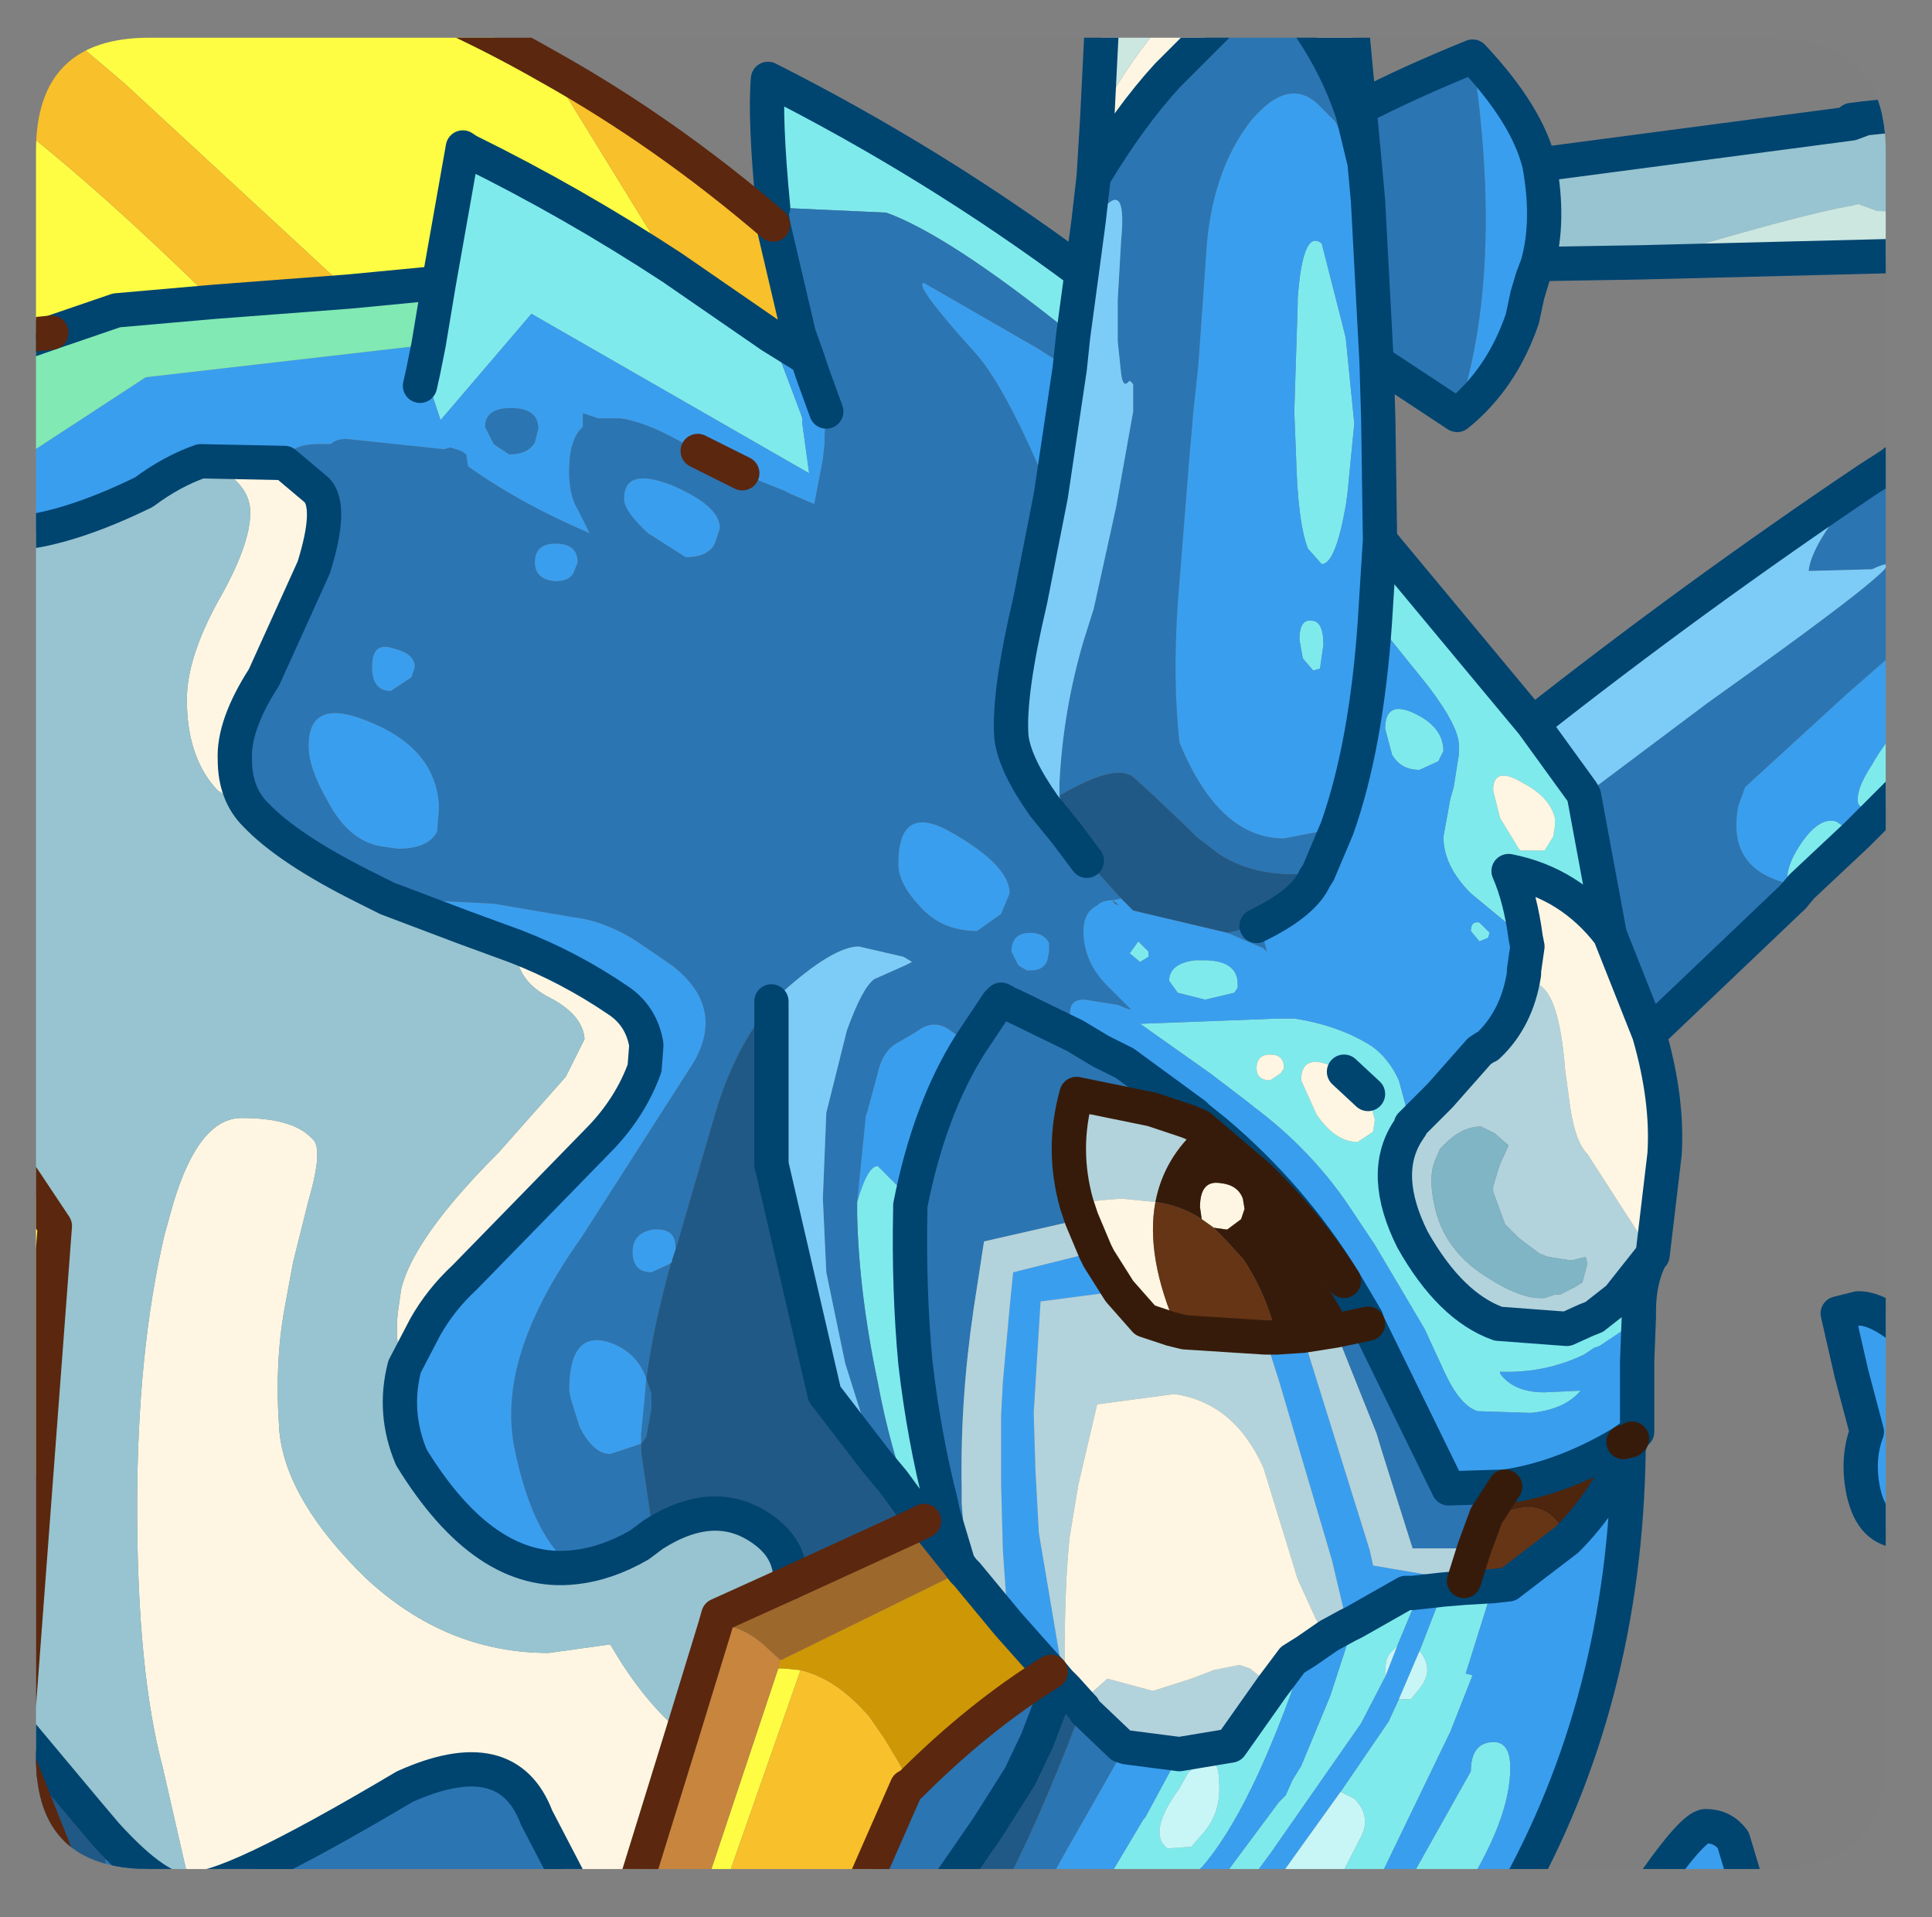 <?xml version="1.0" encoding="UTF-8" standalone="no"?>
<svg xmlns:ffdec="https://www.free-decompiler.com/flash" xmlns:xlink="http://www.w3.org/1999/xlink" ffdec:objectType="frame" height="55.9px" width="56.35px" xmlns="http://www.w3.org/2000/svg">
  <rect width="100%" height="100%" fill="#808080" stroke="none"/>
  <g transform="matrix(1.0, 0.0, 0.0, 1.0, 1.05, 1.1)">
    <clipPath id="clipPath0" transform="matrix(1.0, 0.0, 0.0, 1.0, 0.0, 0.0)">
      <path d="M50.5 0.0 Q53.95 0.0 53.95 3.3 L53.95 50.15 Q53.95 53.4 50.5 53.4 L3.3 53.4 Q0.0 53.4 0.0 50.15 L0.0 3.3 Q0.0 0.0 3.3 0.0 L50.5 0.0" fill="#000000" fill-rule="evenodd" stroke="none"/>
    </clipPath>
    <g clip-path="url(#clipPath0)">
      <use ffdec:characterId="2" height="55.9" transform="matrix(1.0, 0.0, 0.0, 1.0, -1.05, -1.1)" width="56.35" xlink:href="#shape1"/>
    </g>
    <use ffdec:characterId="3" height="53.4" transform="matrix(1.0, 0.0, 0.0, 1.0, 0.0, 0.0)" width="53.95" xlink:href="#shape2"/>
  </g>
  <defs>
    <g id="shape1" transform="matrix(1.0, 0.0, 0.0, 1.0, 1.05, 1.1)">
      <path d="M11.75 7.15 L12.45 3.2 12.6 3.3 Q15.65 4.8 18.55 6.7 L21.45 8.7 22.3 10.95 22.35 11.1 22.35 11.25 22.55 12.7 14.45 8.05 11.8 11.15 11.5 10.25 11.3 9.7 11.45 8.95 11.75 7.15 M39.2 14.65 L43.65 20.0 45.1 22.0 45.15 22.1 45.9 26.15 Q44.75 24.65 42.95 24.3 43.3 25.1 43.45 26.25 L43.0 25.9 41.85 24.95 Q41.05 24.15 41.05 23.3 L41.25 22.2 41.35 21.85 41.5 20.9 41.5 20.7 Q41.55 20.15 40.6 18.9 L39.35 17.35 39.05 17.05 39.2 14.65 M54.8 19.55 L54.8 21.55 53.55 22.8 53.15 22.35 Q53.05 21.95 53.55 21.2 53.9 20.55 54.8 19.55 M53.1 23.25 L51.5 24.75 51.1 24.7 Q51.0 24.3 51.35 23.7 51.95 22.7 52.5 22.85 L53.1 23.25 M47.1 35.55 Q46.75 36.2 46.75 37.15 L46.75 37.3 46.35 37.65 46.2 37.75 45.6 38.15 45.45 38.2 45.15 38.4 Q44.0 38.95 42.7 38.9 L42.7 38.95 Q43.1 39.5 44.0 39.5 L45.05 39.45 Q44.6 40.0 43.6 40.1 L42.05 40.05 Q41.55 39.9 41.1 38.95 L40.5 37.65 39.85 36.55 39.05 35.2 38.25 34.0 Q37.15 32.4 35.55 31.2 L35.3 31.0 34.25 30.2 32.2 28.75 32.3 28.75 36.25 28.6 36.7 28.6 Q38.0 28.8 38.95 29.4 39.45 29.75 39.75 30.4 L40.1 31.7 40.1 31.75 40.0 31.9 Q39.2 33.15 40.15 35.05 41.25 37.0 42.65 37.5 L44.65 37.65 45.2 37.4 45.45 37.3 46.15 36.75 47.1 35.55 M41.5 54.3 L39.35 54.3 39.9 53.7 40.25 53.4 41.85 50.55 Q41.85 49.75 42.45 49.7 43.0 49.65 43.0 50.45 43.0 52.0 41.5 54.3 M38.85 54.3 L37.7 54.3 38.65 52.45 Q38.95 51.85 38.45 51.35 L38.05 51.15 39.45 49.1 39.75 48.45 40.1 48.45 40.3 48.2 Q40.8 47.65 40.4 47.1 L40.35 47.05 41.05 45.25 41.65 45.2 42.5 45.15 41.7 47.7 41.9 47.75 41.25 49.4 39.05 53.95 38.85 54.3 M35.0 54.3 L34.0 54.3 34.8 53.4 36.25 51.45 36.45 51.25 36.65 50.8 36.9 50.4 37.75 48.35 38.45 46.2 39.95 45.35 40.15 45.35 40.05 45.8 40.2 45.7 39.7 46.9 39.5 47.1 Q39.35 47.25 39.35 47.7 L39.35 47.8 38.65 49.15 36.0 52.95 35.0 54.3 M32.85 54.3 L30.9 54.3 32.3 51.95 32.35 51.9 33.35 50.05 34.85 49.8 36.05 48.1 36.65 47.3 37.05 47.05 36.95 47.3 Q35.45 51.7 34.0 53.35 L32.85 54.3 M41.05 20.8 L40.9 21.1 40.35 21.35 Q39.8 21.35 39.55 20.9 L39.35 20.15 Q39.35 19.3 40.2 19.7 41.05 20.1 41.05 20.8 M42.7 22.75 L43.25 23.65 43.3 23.7 44.0 23.7 44.25 23.3 44.3 23.0 44.3 22.75 Q44.15 22.15 43.4 21.75 42.5 21.2 42.5 21.95 L42.7 22.75 M42.1 26.35 L41.85 26.05 Q41.85 25.75 42.1 25.8 L42.4 26.1 42.35 26.25 42.1 26.35 M36.75 12.15 L36.7 10.9 36.8 7.75 36.8 7.6 Q36.95 5.55 37.5 6.0 L38.1 8.35 38.2 8.75 38.45 11.25 38.25 13.3 38.2 13.65 Q37.9 15.35 37.5 15.35 L37.1 14.9 Q36.8 14.15 36.75 12.15 M30.5 6.85 L30.25 8.7 30.1 8.55 Q26.6 5.75 24.8 5.1 L21.5 4.95 Q21.25 2.35 21.35 1.2 26.2 3.65 30.5 6.85 M25.55 42.85 Q24.9 41.1 24.55 39.2 24.0 36.6 23.95 34.3 L23.95 33.95 Q24.25 32.9 24.55 32.9 L25.15 33.5 25.45 34.0 25.5 34.15 Q25.45 36.5 25.65 38.65 25.9 40.8 26.4 42.75 L26.45 43.0 26.9 44.5 25.9 43.25 25.85 43.2 25.55 42.85 M37.25 18.45 L36.95 18.1 36.85 17.55 Q36.85 16.95 37.2 17.0 37.55 17.0 37.55 17.7 L37.45 18.4 37.25 18.45 M35.6 30.05 Q35.6 30.4 36.0 30.4 L36.3 30.2 36.4 30.05 Q36.4 29.65 36.0 29.65 35.6 29.65 35.6 30.05 M38.15 30.15 L37.95 30.05 Q36.9 29.55 36.9 30.4 L37.35 31.4 Q37.9 32.2 38.55 32.2 L39.0 31.9 39.05 31.55 38.85 30.8 38.15 30.15 M32.15 26.35 L32.45 26.65 32.45 26.8 32.2 26.95 31.9 26.7 32.15 26.35 M35.05 27.6 L35.05 27.7 34.95 27.85 34.1 28.05 33.3 27.85 33.05 27.5 Q33.05 27.0 33.8 26.9 L34.05 26.9 Q35.05 26.9 35.05 27.6 M34.05 50.4 Q33.85 50.35 33.6 50.6 L33.35 51.05 Q32.4 52.35 33.0 52.8 L33.7 52.75 34.0 52.4 Q34.6 51.75 34.5 50.8 34.5 50.1 34.05 50.4" fill="#7febed" fill-rule="evenodd" stroke="none"/>
      <path d="M41.9 0.55 Q43.5 2.25 43.85 3.7 44.15 5.35 43.8 6.6 L43.65 7.0 43.5 7.5 43.35 8.2 Q42.75 9.95 41.45 11.0 42.85 6.85 41.9 0.55 M39.1 9.45 L39.15 11.15 39.2 14.65 39.05 17.05 39.35 17.35 40.6 18.9 Q41.55 20.15 41.5 20.7 L41.5 20.9 41.35 21.85 41.25 22.2 41.05 23.3 Q41.05 24.15 41.85 24.95 L43.0 25.9 43.45 26.25 43.5 26.5 43.4 27.2 43.4 27.3 Q43.2 28.6 42.35 29.4 L42.25 29.45 42.1 29.55 40.95 30.85 40.55 31.25 40.1 31.7 39.75 30.4 Q39.45 29.75 38.95 29.4 38.0 28.8 36.7 28.6 L36.25 28.6 32.3 28.75 32.2 28.75 34.25 30.2 35.3 31.0 35.55 31.2 Q37.15 32.4 38.25 34.0 L39.05 35.2 39.85 36.55 40.5 37.65 41.1 38.95 Q41.55 39.9 42.05 40.05 L43.6 40.1 Q44.6 40.0 45.05 39.45 L44.0 39.5 Q43.1 39.5 42.7 38.95 L42.7 38.9 Q44.0 38.95 45.15 38.4 L45.45 38.2 45.6 38.15 46.2 37.75 46.35 37.65 46.75 37.3 46.7 38.6 46.7 39.35 46.7 40.0 46.7 40.65 46.5 40.8 46.3 40.95 Q44.55 42.0 42.85 42.25 L41.2 42.3 38.85 37.5 38.8 37.35 38.15 36.25 Q36.65 33.8 34.4 31.9 L33.9 31.5 33.8 31.4 31.75 29.9 31.05 29.55 30.3 29.1 Q29.9 28.0 30.6 28.05 L31.55 28.2 31.8 28.3 31.95 28.35 31.25 27.65 Q30.55 26.95 30.55 26.05 30.55 25.5 30.95 25.3 31.1 25.15 31.4 25.15 L31.45 25.25 31.6 25.3 31.4 25.15 31.65 25.1 32.0 25.45 34.75 26.1 35.8 26.55 35.9 26.65 35.7 25.85 Q37.0 25.2 37.3 24.5 L37.4 24.35 37.95 23.05 Q38.8 20.65 39.05 17.05 38.8 20.65 37.95 23.05 L36.4 23.35 Q34.5 23.35 33.35 20.55 33.15 18.75 33.3 16.5 L33.65 12.1 33.7 11.55 33.75 10.95 33.9 9.55 34.15 6.0 Q34.35 3.8 35.45 2.4 36.6 1.05 37.5 2.05 L37.9 2.45 38.6 3.85 38.85 4.75 39.1 9.45 M54.8 17.4 L54.8 19.55 Q53.9 20.55 53.55 21.2 53.05 21.95 53.15 22.35 L53.55 22.8 53.1 23.25 52.5 22.85 Q51.95 22.7 51.35 23.7 51.0 24.3 51.1 24.7 L51.05 24.65 Q49.3 24.2 49.65 22.4 L49.85 21.85 52.8 19.15 54.8 17.4 M46.45 41.1 L46.45 41.2 Q46.35 48.5 43.05 54.3 L41.5 54.3 Q43.0 52.0 43.0 50.45 43.0 49.65 42.45 49.7 41.85 49.75 41.85 50.55 L40.25 53.4 39.9 53.7 39.35 54.3 38.85 54.3 39.05 53.95 41.25 49.4 41.9 47.75 41.7 47.7 42.5 45.15 42.95 45.1 44.65 43.8 Q45.8 42.65 46.45 41.1 M35.8 54.3 L35.0 54.3 36.0 52.95 38.65 49.15 39.35 47.8 39.7 46.9 40.2 45.7 40.05 45.8 40.15 45.35 39.95 45.35 38.45 46.2 38.25 46.3 38.45 46.2 37.75 48.35 36.9 50.4 36.65 50.8 36.45 51.25 36.25 51.45 34.8 53.4 34.0 54.3 32.85 54.3 34.0 53.35 Q35.45 51.7 36.95 47.3 L37.05 47.05 37.7 46.6 38.25 46.3 37.8 44.4 36.25 39.15 35.85 37.9 36.2 37.9 36.95 37.85 38.9 44.1 39.0 44.55 41.65 45.0 41.65 45.2 41.05 45.25 40.15 45.35 41.05 45.25 40.35 47.05 39.75 48.45 39.45 49.1 38.05 51.15 36.65 53.1 35.8 54.3 M30.9 54.3 L29.25 54.3 30.0 52.95 31.65 50.05 31.8 49.85 33.35 50.05 32.35 51.9 32.3 51.95 30.9 54.3 M-0.55 14.45 L-0.55 12.35 3.2 9.9 11.45 8.95 11.3 9.7 11.5 10.25 11.8 11.15 14.45 8.05 22.55 12.7 22.35 11.25 22.35 11.1 22.3 10.95 21.45 8.7 22.5 9.35 22.65 9.8 23.05 10.9 23.0 11.6 23.0 11.85 22.95 12.3 22.7 13.6 22.0 13.3 21.8 13.2 21.05 12.9 20.6 12.7 19.3 12.05 18.75 11.75 Q17.75 11.2 17.05 11.1 L16.4 11.1 15.95 10.95 15.95 11.35 Q15.55 11.7 15.55 12.65 15.55 13.35 15.8 13.75 L16.15 14.45 Q14.15 13.6 12.6 12.5 L12.55 12.15 12.4 12.05 12.1 11.95 11.9 12.0 9.05 11.7 Q8.75 11.7 8.6 11.85 L8.25 11.85 Q7.35 11.85 7.25 12.4 L4.8 12.35 Q3.95 12.65 3.15 13.25 1.0 14.3 -0.55 14.45 M41.05 20.8 Q41.05 20.1 40.2 19.7 39.35 19.3 39.35 20.15 L39.55 20.9 Q39.8 21.35 40.35 21.35 L40.9 21.1 41.05 20.8 M42.1 26.35 L42.35 26.25 42.4 26.1 42.1 25.8 Q41.85 25.75 41.85 26.05 L42.1 26.35 M54.8 43.55 L54.45 43.55 Q53.55 43.55 53.3 42.4 53.1 41.45 53.4 40.65 L52.95 38.95 52.55 37.2 53.15 37.05 Q53.7 37.05 54.5 37.7 L54.8 37.95 54.8 43.55 M36.75 12.15 Q36.8 14.15 37.1 14.9 L37.5 15.35 Q37.9 15.35 38.2 13.65 L38.25 13.3 38.45 11.25 38.2 8.75 38.1 8.35 37.5 6.0 Q36.95 5.55 36.8 7.6 L36.8 7.75 36.7 10.9 36.75 12.15 M30.15 9.65 L29.6 13.35 Q28.3 10.2 27.4 9.2 25.55 7.15 25.9 7.15 L29.2 9.05 30.15 9.65 M11.2 10.15 L11.3 9.7 11.2 10.15 M10.25 25.1 L11.35 25.15 13.35 25.25 15.7 25.65 Q16.55 25.75 17.45 26.3 L18.55 27.05 Q20.1 28.25 19.2 29.85 L15.9 35.0 Q14.4 37.1 14.0 38.9 13.75 40.05 13.95 41.1 14.5 43.8 15.7 44.6 13.1 44.9 10.95 41.4 10.4 40.1 10.75 38.75 L11.35 37.6 Q11.8 36.8 12.5 36.15 L14.55 34.05 16.5 32.05 Q17.35 31.15 17.75 30.05 L17.8 29.4 17.8 29.35 Q17.65 28.5 16.95 28.05 15.55 27.1 14.0 26.5 L12.5 25.95 10.25 25.1 M17.65 41.0 L16.75 41.3 Q16.25 41.3 15.85 40.5 L15.6 39.7 15.55 39.45 Q15.55 37.65 16.75 38.05 17.55 38.35 17.8 39.1 L17.75 39.7 17.65 40.7 17.65 41.0 M18.5 35.75 L17.95 36.0 Q17.4 36.0 17.4 35.4 17.4 34.85 18.0 34.75 18.65 34.7 18.65 35.25 L18.65 35.35 18.55 35.65 18.55 35.7 18.5 35.75 M23.95 33.95 L24.2 31.45 24.25 31.3 24.6 30.0 Q24.75 29.55 25.05 29.35 L25.65 29.0 25.8 28.9 Q26.2 28.65 26.6 28.9 L27.25 29.35 Q26.05 31.25 25.5 34.05 L25.5 34.15 25.45 34.0 25.15 33.5 24.55 32.9 Q24.25 32.9 23.95 33.95 M25.15 24.1 Q25.15 22.25 26.75 23.2 28.4 24.15 28.4 24.95 L28.15 25.55 27.45 26.05 Q26.4 26.05 25.75 25.3 25.15 24.65 25.15 24.1 M37.25 18.45 L37.45 18.4 37.55 17.7 Q37.55 17.0 37.2 17.0 36.85 16.95 36.85 17.55 L36.95 18.1 37.25 18.45 M13.8 12.15 Q14.35 12.15 14.55 11.8 L14.65 11.4 Q14.65 10.8 13.85 10.8 13.1 10.8 13.1 11.35 L13.35 11.85 13.8 12.15 M10.4 17.8 Q11.05 17.95 11.05 18.35 L10.95 18.65 10.35 19.05 Q9.8 19.05 9.8 18.35 9.8 17.6 10.4 17.8 M15.8 15.3 L15.7 15.55 Q15.6 15.85 15.15 15.85 14.55 15.8 14.55 15.3 14.55 14.75 15.15 14.75 15.8 14.75 15.8 15.3 M18.95 15.15 L17.85 14.45 Q17.15 13.8 17.15 13.45 17.15 12.5 18.55 13.05 19.95 13.65 19.95 14.3 L19.8 14.75 Q19.6 15.15 18.95 15.15 M8.5 22.25 Q7.95 21.3 7.95 20.65 7.95 19.15 9.85 20.0 11.6 20.75 11.75 22.3 L11.75 22.55 11.7 23.15 Q11.45 23.65 10.55 23.65 L10.2 23.6 Q9.15 23.5 8.5 22.25 M35.05 27.6 Q35.05 26.9 34.05 26.9 L33.8 26.9 Q33.05 27.0 33.05 27.5 L33.3 27.85 34.1 28.05 34.95 27.85 35.05 27.7 35.05 27.6 M32.15 26.35 L31.9 26.7 32.2 26.95 32.45 26.8 32.45 26.65 32.15 26.35 M30.9 35.4 L31.0 35.6 31.6 36.55 29.3 36.85 29.1 40.1 29.15 41.75 29.25 43.6 29.9 47.45 29.95 47.65 30.0 48.0 30.05 48.15 30.0 48.1 29.85 47.95 29.6 47.65 29.15 47.15 28.35 46.25 28.2 44.1 28.15 42.2 28.15 41.4 28.15 40.15 28.2 39.2 28.4 37.0 28.5 36.0 30.9 35.4 M29.0 27.2 L28.9 27.2 28.65 27.05 28.45 26.65 Q28.45 26.1 29.0 26.1 29.4 26.1 29.55 26.4 L29.55 26.65 29.5 26.9 Q29.4 27.2 29.0 27.2 M25.85 43.2 L25.9 43.25 25.6 43.4 25.85 43.2 M49.75 54.3 L46.85 54.3 Q48.3 52.15 48.7 52.15 49.2 52.15 49.5 52.55 L49.8 53.55 49.75 54.3" fill="#3a9fef" fill-rule="evenodd" stroke="none"/>
      <path d="M34.7 -0.6 L36.95 -0.6 Q37.9 0.7 38.4 2.2 L38.75 3.65 38.6 2.05 Q40.05 1.3 41.9 0.55 42.85 6.85 41.45 11.0 L39.1 9.45 38.85 4.75 38.6 3.85 37.9 2.45 37.5 2.05 Q36.6 1.05 35.45 2.4 34.35 3.8 34.15 6.0 L33.9 9.55 33.75 10.95 33.7 11.55 33.65 12.1 33.3 16.5 Q33.15 18.75 33.35 20.55 34.5 23.35 36.4 23.35 L37.95 23.05 37.4 24.35 Q35.65 24.55 34.5 23.8 L33.85 23.3 33.55 23.0 32.6 22.1 32.0 21.55 Q31.45 21.15 29.85 22.1 L29.85 21.75 Q29.95 19.65 30.55 17.6 L30.85 16.65 31.5 13.7 32.0 10.9 32.0 10.8 32.0 10.1 31.9 10.0 31.85 10.05 Q31.7 10.2 31.65 9.8 L31.55 8.85 31.55 7.65 31.65 5.9 Q31.8 4.35 31.25 4.85 L30.7 5.35 30.85 4.05 Q31.9 2.3 33.0 1.1 L34.7 -0.6 M53.4 12.9 L54.1 12.45 54.8 12.4 54.8 17.4 52.8 19.15 49.85 21.85 49.65 22.4 Q49.3 24.2 51.05 24.65 L51.1 24.7 51.5 24.75 51.25 25.05 47.05 29.05 45.9 26.15 45.15 22.1 48.75 19.4 Q55.5 14.6 53.55 15.5 L51.7 15.55 Q51.8 14.65 53.4 12.9 M46.5 40.8 L46.55 40.85 46.5 40.9 46.3 40.95 46.5 40.8 M29.25 54.3 L28.05 54.3 Q29.2 52.15 30.4 49.0 L30.55 48.7 30.6 48.8 31.65 49.8 31.8 49.85 31.65 50.05 30.0 52.95 29.25 54.3 M26.3 54.3 L23.95 54.3 25.4 51.0 25.5 50.95 Q27.5 48.95 29.6 47.65 L29.85 47.95 29.2 49.65 28.7 50.7 27.75 52.2 26.3 54.3 M15.85 54.3 L2.0 54.3 2.05 52.4 Q3.6 54.1 4.4 54.0 L4.45 54.0 4.5 53.95 Q5.45 54.15 10.75 51.0 13.75 49.65 14.6 51.9 L15.85 54.3 M35.7 25.85 L35.9 26.65 35.8 26.55 34.75 26.1 35.6 25.9 35.7 25.85 M31.65 25.1 L31.4 25.15 31.6 25.3 31.45 25.25 31.4 25.15 Q31.1 25.15 30.95 25.3 30.55 25.5 30.55 26.05 30.55 26.95 31.25 27.65 L31.95 28.35 31.8 28.3 31.55 28.2 30.6 28.05 Q29.9 28.0 30.3 29.1 L31.05 29.55 31.75 29.9 33.8 31.4 33.9 31.5 34.4 31.9 Q36.65 33.8 38.15 36.25 37.1 34.6 35.65 33.2 L33.95 31.75 33.6 31.6 32.55 31.25 30.35 30.8 Q29.9 32.4 30.35 34.0 L30.5 34.45 27.65 35.1 27.35 37.05 Q26.95 39.75 27.0 42.3 L27.0 42.75 27.15 44.65 27.15 44.8 27.05 44.7 26.9 44.5 26.45 43.0 26.4 42.75 Q25.9 40.8 25.65 38.65 25.45 36.5 25.5 34.15 L25.5 34.05 Q26.05 31.25 27.25 29.35 L26.6 28.9 Q26.2 28.65 25.8 28.9 L25.65 29.0 25.05 29.35 Q24.75 29.55 24.6 30.0 L24.25 31.3 24.2 31.45 23.95 33.95 23.95 34.3 Q24.0 36.6 24.55 39.2 24.9 41.1 25.55 42.85 L25.0 42.1 24.5 41.5 23.6 38.65 23.05 36.0 22.95 33.85 23.05 31.35 23.65 28.95 Q24.1 27.7 24.45 27.45 L25.35 27.05 25.55 26.95 25.3 26.8 24.0 26.5 Q23.25 26.5 21.75 27.85 L21.45 28.1 21.45 28.15 Q20.35 29.5 19.8 31.4 L18.65 35.35 18.65 35.25 Q18.65 34.7 18.0 34.75 17.4 34.85 17.4 35.4 17.4 36.0 17.95 36.0 L18.5 35.75 18.5 35.8 Q18.0 37.6 17.8 39.1 17.55 38.35 16.75 38.05 15.55 37.65 15.55 39.45 L15.6 39.7 15.85 40.5 Q16.25 41.3 16.75 41.3 L17.65 41.0 17.65 41.25 18.0 43.65 17.6 43.95 Q16.65 44.5 15.7 44.6 14.5 43.8 13.95 41.1 13.75 40.05 14.0 38.9 14.4 37.1 15.9 35.0 L19.2 29.85 Q20.1 28.25 18.55 27.05 L17.45 26.3 Q16.55 25.75 15.7 25.65 L13.35 25.25 11.35 25.15 10.25 25.1 9.55 24.75 Q7.35 23.65 6.4 22.65 5.8 22.05 5.8 21.05 5.75 20.05 6.65 18.65 L8.1 15.45 Q8.65 13.7 8.2 13.2 L7.25 12.4 Q7.35 11.85 8.25 11.85 L8.6 11.85 Q8.75 11.7 9.05 11.7 L11.9 12.0 12.1 11.95 12.4 12.05 12.55 12.15 12.6 12.5 Q14.15 13.6 16.15 14.45 L15.8 13.75 Q15.55 13.35 15.55 12.65 15.55 11.7 15.95 11.35 L15.95 10.95 16.4 11.1 17.05 11.1 Q17.75 11.2 18.75 11.75 L19.3 12.05 20.6 12.7 21.05 12.9 21.8 13.2 22.0 13.3 22.7 13.6 22.95 12.3 23.0 11.85 23.0 11.6 23.05 10.9 22.65 9.8 22.5 9.35 22.25 8.65 21.5 5.45 Q21.35 4.5 21.5 4.95 L24.8 5.1 Q26.6 5.75 30.1 8.55 L30.25 8.7 30.15 9.65 29.2 9.05 25.9 7.15 Q25.55 7.15 27.4 9.2 28.3 10.2 29.6 13.35 L29.0 16.4 Q28.35 19.15 28.45 20.4 28.55 21.2 29.4 22.4 L30.05 23.2 30.65 24.0 31.65 25.1 M38.85 37.5 L41.2 42.3 42.85 42.25 42.3 43.1 41.95 44.05 40.15 44.05 39.25 41.2 39.1 40.7 37.9 37.7 38.85 37.5 M38.75 3.65 L38.85 4.75 38.75 3.65 M27.95 28.3 L27.25 29.35 27.95 28.3 28.15 28.05 28.05 28.15 27.95 28.3 M30.3 29.1 L28.45 28.2 28.3 28.15 28.25 28.1 28.2 28.1 28.15 28.05 28.2 28.1 28.25 28.1 28.3 28.15 28.45 28.2 30.3 29.1 M25.15 24.1 Q25.15 24.65 25.75 25.3 26.4 26.05 27.45 26.05 L28.15 25.55 28.4 24.95 Q28.4 24.15 26.75 23.2 25.15 22.25 25.15 24.1 M13.8 12.15 L13.35 11.85 13.1 11.35 Q13.1 10.8 13.85 10.8 14.65 10.8 14.65 11.4 L14.55 11.8 Q14.35 12.15 13.8 12.15 M8.5 22.25 Q9.15 23.5 10.2 23.6 L10.55 23.65 Q11.45 23.65 11.7 23.15 L11.75 22.55 11.75 22.3 Q11.6 20.75 9.85 20.0 7.95 19.15 7.95 20.65 7.95 21.3 8.5 22.25 M18.95 15.15 Q19.6 15.15 19.8 14.75 L19.95 14.3 Q19.95 13.65 18.55 13.05 17.15 12.5 17.15 13.45 17.15 13.8 17.85 14.45 L18.95 15.15 M15.8 15.3 Q15.8 14.75 15.15 14.75 14.55 14.75 14.55 15.3 14.55 15.8 15.15 15.85 15.6 15.85 15.7 15.55 L15.8 15.3 M10.4 17.8 Q9.8 17.6 9.8 18.35 9.8 19.05 10.35 19.05 L10.95 18.65 11.05 18.35 Q11.05 17.95 10.4 17.8 M17.65 41.0 L17.65 40.7 17.75 39.7 17.8 39.1 17.95 39.55 17.95 39.95 17.8 40.8 17.65 41.0 M29.0 27.2 Q29.4 27.2 29.5 26.9 L29.55 26.65 29.55 26.4 Q29.4 26.1 29.0 26.1 28.45 26.1 28.45 26.65 L28.65 27.05 28.9 27.2 29.0 27.2" fill="#2b75b3" fill-rule="evenodd" stroke="none"/>
      <path d="M47.15 35.5 L47.1 35.55 46.15 36.75 45.45 37.3 45.2 37.4 44.65 37.65 42.65 37.5 Q41.25 37.0 40.15 35.05 39.2 33.15 40.0 31.9 L40.1 31.75 40.1 31.7 40.55 31.25 40.95 30.85 42.1 29.55 42.25 29.45 42.35 29.4 Q43.2 28.6 43.4 27.3 L43.4 27.2 43.95 27.7 Q44.45 28.15 44.6 30.1 L44.75 31.2 Q44.9 32.2 45.25 32.55 L47.15 35.5 M42.55 31.95 L42.15 31.75 Q41.6 31.75 41.1 32.25 L40.95 32.4 40.8 32.75 Q40.6 33.25 40.8 34.1 41.05 35.25 42.1 36.0 43.2 36.75 43.85 36.75 L44.0 36.75 44.3 36.65 44.45 36.65 44.85 36.45 45.1 36.3 45.25 35.75 45.2 35.55 44.8 35.65 44.75 35.65 44.1 35.55 43.85 35.45 43.25 35.0 42.85 34.6 42.5 33.65 42.5 33.5 42.65 33.0 42.7 32.85 42.95 32.3 42.55 31.95 M41.95 44.05 L41.65 45.0 39.0 44.55 38.9 44.1 36.95 37.85 37.9 37.7 39.1 40.7 39.25 41.2 40.15 44.05 41.95 44.05 M30.35 34.0 Q29.9 32.4 30.35 30.8 L32.55 31.25 33.6 31.6 33.95 31.75 Q32.9 32.65 32.65 33.95 L31.65 33.85 31.05 33.9 30.35 34.0 M30.5 34.45 L30.9 35.4 28.5 36.0 28.4 37.0 28.2 39.2 28.15 40.15 28.15 41.4 28.15 42.2 28.2 44.1 28.35 46.25 27.15 44.8 27.15 44.65 27.0 42.75 27.0 42.3 Q26.95 39.75 27.35 37.05 L27.65 35.1 30.5 34.45 M31.6 36.55 L32.35 37.4 33.1 37.65 33.3 37.7 33.5 37.75 35.85 37.9 36.25 39.15 37.8 44.4 38.25 46.3 37.7 46.6 37.35 46.15 36.8 44.95 35.8 41.7 Q34.95 39.8 33.2 39.55 L30.95 39.85 30.4 42.2 30.25 43.1 30.15 43.7 Q30.0 45.1 30.0 47.35 L30.0 48.0 29.95 47.65 29.9 47.45 29.25 43.6 29.15 41.75 29.1 40.1 29.3 36.85 31.6 36.55 M30.5 48.65 L30.6 48.55 30.8 48.25 31.25 47.85 32.55 48.2 32.6 48.2 33.7 47.85 34.35 47.6 35.1 47.45 35.4 47.55 35.65 47.75 35.8 47.85 36.05 48.1 34.85 49.8 33.35 50.05 31.8 49.85 31.65 49.8 30.6 48.8 30.55 48.7 30.5 48.65" fill="#b3d4dd" fill-rule="evenodd" stroke="none"/>
      <path d="M30.95 2.4 Q31.75 0.9 32.7 -0.25 L33.0 -0.6 34.7 -0.6 33.0 1.1 Q31.9 2.3 30.85 4.05 L30.95 2.4 M36.95 -0.6 L38.35 -0.6 38.6 2.05 38.75 3.65 38.4 2.2 Q37.9 0.7 36.95 -0.6 M54.1 12.45 L54.8 11.9 54.8 12.4 54.1 12.45 M47.05 29.05 Q47.6 30.95 47.5 32.55 L47.15 35.5 45.25 32.55 Q44.9 32.2 44.75 31.2 L44.6 30.1 Q44.45 28.15 43.95 27.7 L43.4 27.2 43.5 26.5 43.45 26.25 Q43.3 25.1 42.95 24.3 44.75 24.65 45.9 26.15 L47.05 29.05 M17.35 54.3 L15.85 54.3 14.6 51.9 Q13.75 49.65 10.75 51.0 5.45 54.15 4.5 53.95 L3.7 50.45 Q2.95 47.65 2.95 42.85 2.95 38.3 3.75 34.9 L4.0 34.0 Q4.75 31.5 6.0 31.5 7.5 31.5 8.05 32.1 8.4 32.35 7.95 33.9 L7.5 35.7 7.25 37.05 Q6.95 38.7 7.1 40.65 7.3 42.65 9.6 44.9 11.95 47.1 14.95 47.1 L16.75 46.85 Q17.7 48.5 18.85 49.45 L17.35 54.3 M-0.55 35.45 L-0.55 34.65 -0.35 35.05 -0.45 35.3 -0.55 35.45 M42.7 22.75 L42.5 21.95 Q42.5 21.2 43.4 21.75 44.15 22.15 44.3 22.75 L44.3 23.0 44.25 23.3 44.0 23.7 43.3 23.7 43.25 23.65 42.7 22.75 M7.25 12.4 L8.2 13.2 Q8.65 13.7 8.1 15.45 L6.65 18.65 Q5.75 20.05 5.8 21.05 5.8 22.05 6.4 22.65 L5.3 21.95 Q4.4 21.0 4.4 19.3 4.4 18.1 5.3 16.45 6.25 14.8 6.25 13.85 6.25 13.05 5.3 12.55 L4.8 12.35 7.25 12.4 M14.0 26.5 Q15.55 27.1 16.95 28.05 17.65 28.5 17.8 29.35 L17.8 29.4 17.75 30.05 Q17.35 31.15 16.5 32.05 L14.55 34.05 12.5 36.15 Q11.8 36.8 11.35 37.6 L10.75 38.75 Q10.45 38.15 10.55 37.2 L10.65 36.5 Q11.0 35.0 13.5 32.5 L15.45 30.3 16.0 29.2 Q15.95 28.5 15.0 28.0 14.0 27.5 14.0 26.55 L14.0 26.5 M38.85 30.8 L39.05 31.55 39.0 31.9 38.55 32.2 Q37.9 32.2 37.35 31.4 L36.9 30.4 Q36.9 29.55 37.95 30.05 L38.15 30.15 38.85 30.8 M35.6 30.05 Q35.6 29.65 36.0 29.65 36.4 29.65 36.4 30.05 L36.3 30.2 36.0 30.4 Q35.6 30.4 35.6 30.05 M34.0 34.45 L33.95 34.1 Q33.95 33.3 34.55 33.4 35.05 33.45 35.2 33.85 L35.25 34.15 35.15 34.45 34.75 34.75 34.7 34.75 34.35 34.7 34.0 34.45 M30.35 34.0 L31.05 33.9 31.65 33.85 32.65 33.95 Q32.35 35.55 33.3 37.7 L33.1 37.65 32.35 37.4 31.6 36.55 31.0 35.6 30.9 35.4 30.5 34.45 30.35 34.0 M30.05 48.15 L30.0 48.0 30.0 47.35 Q30.0 45.1 30.15 43.7 L30.25 43.1 30.4 42.2 30.95 39.85 33.2 39.55 Q34.95 39.8 35.8 41.7 L36.8 44.95 37.35 46.15 37.7 46.6 37.05 47.05 36.65 47.3 36.05 48.1 35.8 47.85 35.65 47.75 35.4 47.55 35.1 47.45 34.35 47.6 33.7 47.85 32.6 48.2 32.55 48.2 31.25 47.85 30.8 48.25 30.6 48.55 30.5 48.65 30.05 48.15" fill="#fff7e3" fill-rule="evenodd" stroke="none"/>
      <path d="M37.7 54.3 L35.8 54.3 36.65 53.1 38.05 51.15 38.45 51.35 Q38.95 51.85 38.65 52.45 L37.7 54.3 M40.35 47.05 L40.4 47.1 Q40.8 47.65 40.3 48.2 L40.1 48.45 39.75 48.45 40.35 47.05 M39.35 47.8 L39.35 47.7 Q39.35 47.25 39.5 47.1 L39.7 46.9 39.35 47.8 M34.05 50.4 Q34.5 50.1 34.5 50.8 34.6 51.75 34.0 52.4 L33.7 52.75 33.0 52.8 Q32.4 52.35 33.35 51.05 L33.6 50.6 Q33.85 50.35 34.05 50.4" fill="#c9f7f8" fill-rule="evenodd" stroke="none"/>
      <path d="M28.05 54.3 L26.3 54.3 27.75 52.2 28.7 50.7 29.2 49.65 29.85 47.95 30.0 48.1 30.05 48.15 30.5 48.65 30.55 48.7 30.4 49.0 Q29.2 52.15 28.05 54.3 M2.0 54.3 L1.1 54.3 -0.55 50.15 -0.55 49.3 1.5 51.75 2.05 52.4 2.0 54.3 M37.4 24.35 L37.3 24.5 Q37.0 25.2 35.7 25.85 L35.6 25.9 34.75 26.1 32.0 25.45 31.65 25.1 30.65 24.0 30.05 23.2 29.85 22.1 Q31.45 21.15 32.0 21.55 L32.6 22.1 33.55 23.0 33.85 23.3 34.5 23.8 Q35.65 24.55 37.4 24.35 M18.0 43.65 L17.65 41.25 17.65 41.0 17.8 40.8 17.95 39.95 17.95 39.55 17.8 39.1 Q18.0 37.6 18.5 35.8 L18.5 35.75 18.55 35.7 18.55 35.65 18.65 35.35 19.8 31.4 Q20.35 29.5 21.45 28.15 L21.45 32.85 23.0 39.55 24.5 41.5 25.0 42.1 25.55 42.85 25.85 43.2 25.6 43.4 22.0 45.05 Q22.05 44.1 21.2 43.5 19.8 42.5 18.0 43.65" fill="#215987" fill-rule="evenodd" stroke="none"/>
      <path d="M42.55 31.95 L42.95 32.3 42.7 32.85 42.65 33.0 42.5 33.5 42.5 33.65 42.85 34.6 43.25 35.0 43.85 35.45 44.1 35.55 44.75 35.65 44.8 35.65 45.2 35.55 45.25 35.75 45.1 36.3 44.85 36.45 44.45 36.65 44.3 36.65 44.0 36.75 43.85 36.75 Q43.2 36.75 42.1 36.0 41.05 35.25 40.8 34.1 40.6 33.25 40.8 32.75 L40.95 32.4 41.1 32.25 Q41.6 31.75 42.15 31.75 L42.55 31.95" fill="#80b6c6" fill-rule="evenodd" stroke="none"/>
      <path d="M0.3 -0.6 L12.15 -0.6 Q13.55 0.05 14.95 0.85 L18.55 6.7 Q15.65 4.8 12.6 3.3 L12.45 3.2 11.75 7.15 9.15 7.4 2.6 1.35 2.25 1.05 0.3 -0.6 M19.95 54.3 L19.4 54.3 21.65 47.55 21.8 47.55 22.3 47.6 19.95 54.3 M1.1 54.3 L-0.3 54.3 -0.55 53.9 -0.55 50.15 1.1 54.3 M-0.55 49.3 L-0.55 35.45 -0.45 35.3 -0.35 35.05 -0.55 34.65 -0.55 33.0 0.55 34.65 -0.55 49.3 M0.45 8.6 L-0.55 8.7 -0.55 2.55 Q2.0 4.55 5.2 7.7 L2.35 7.95 0.45 8.6" fill="#fffe43" fill-rule="evenodd" stroke="none"/>
      <path d="M0.3 -0.6 L2.25 1.05 2.6 1.35 9.15 7.4 5.2 7.7 Q2.0 4.55 -0.55 2.55 L-0.55 -0.6 0.3 -0.6 M18.55 6.7 L14.95 0.85 Q18.35 2.75 21.5 5.45 L22.25 8.65 22.5 9.35 21.45 8.7 18.55 6.7 M23.95 54.3 L19.95 54.3 22.3 47.6 Q23.35 47.85 24.3 48.95 L24.75 49.6 25.2 50.35 25.5 50.95 25.4 51.0 23.95 54.3" fill="#f9c12a" fill-rule="evenodd" stroke="none"/>
      <path d="M9.15 7.4 L11.75 7.15 11.45 8.95 3.2 9.9 -0.55 12.35 -0.55 8.95 0.45 8.6 2.35 7.95 5.2 7.7 9.15 7.4" fill="#82eab4" fill-rule="evenodd" stroke="none"/>
      <path d="M43.85 3.7 L52.95 2.5 52.95 2.4 53.35 2.35 54.8 2.2 54.8 5.1 53.7 5.05 53.15 4.85 52.95 4.9 Q51.45 5.15 46.8 6.55 L43.8 6.6 Q44.15 5.35 43.85 3.7 M-0.55 33.0 L-0.55 14.45 Q1.0 14.3 3.15 13.25 3.95 12.65 4.8 12.35 L5.3 12.55 Q6.25 13.05 6.25 13.85 6.25 14.8 5.3 16.45 4.4 18.1 4.4 19.3 4.4 21.0 5.3 21.95 L6.4 22.65 Q7.35 23.65 9.55 24.75 L10.25 25.1 12.5 25.95 14.0 26.5 14.0 26.55 Q14.0 27.5 15.0 28.0 15.95 28.5 16.0 29.2 L15.45 30.3 13.5 32.5 Q11.0 35.0 10.65 36.5 L10.55 37.2 Q10.45 38.15 10.75 38.75 10.4 40.1 10.95 41.4 13.1 44.9 15.7 44.6 16.65 44.5 17.6 43.95 L18.0 43.65 Q19.8 42.5 21.2 43.5 22.05 44.1 22.0 45.05 L19.9 46.0 19.8 46.35 18.85 49.45 Q17.7 48.5 16.75 46.85 L14.95 47.1 Q11.95 47.1 9.6 44.9 7.3 42.65 7.1 40.65 6.95 38.7 7.25 37.05 L7.5 35.7 7.95 33.9 Q8.4 32.35 8.05 32.1 7.5 31.5 6.0 31.5 4.75 31.5 4.0 34.0 L3.75 34.9 Q2.95 38.3 2.95 42.85 2.95 47.65 3.7 50.45 L4.5 53.95 4.45 54.0 4.4 54.0 Q3.6 54.1 2.05 52.4 L1.5 51.75 -0.55 49.3 0.55 34.65 -0.55 33.0 M53.35 2.35 L52.95 2.5 53.35 2.35" fill="#98c5d1" fill-rule="evenodd" stroke="none"/>
      <path d="M31.1 -0.6 L33.0 -0.6 32.7 -0.25 Q31.75 0.9 30.95 2.4 L31.1 -0.6 M54.8 5.1 L54.8 6.35 46.8 6.55 Q51.45 5.15 52.95 4.9 L53.15 4.85 53.7 5.05 54.8 5.1" fill="#cce8e1" fill-rule="evenodd" stroke="none"/>
      <path d="M43.65 20.0 Q48.35 16.3 53.4 12.9 51.8 14.65 51.7 15.55 L53.55 15.5 Q55.5 14.6 48.75 19.4 L45.15 22.1 45.1 22.0 43.65 20.0 M30.7 5.35 L31.25 4.85 Q31.8 4.35 31.65 5.9 L31.55 7.65 31.55 8.85 31.65 9.8 Q31.7 10.2 31.85 10.05 L31.9 10.0 32.0 10.1 32.0 10.8 32.0 10.9 31.5 13.7 30.85 16.65 30.55 17.6 Q29.95 19.65 29.85 21.75 L29.85 22.1 30.05 23.2 29.4 22.4 Q28.55 21.2 28.45 20.4 28.35 19.15 29.0 16.4 L29.6 13.35 30.15 9.65 30.25 8.7 30.5 6.85 30.7 5.35 M21.45 28.15 L21.45 28.1 21.75 27.85 Q23.25 26.5 24.0 26.5 L25.3 26.8 25.55 26.95 25.35 27.05 24.45 27.45 Q24.1 27.7 23.65 28.95 L23.05 31.35 22.95 33.85 23.05 36.0 23.6 38.65 24.5 41.5 23.0 39.55 21.45 32.85 21.45 28.15" fill="#7dcdf9" fill-rule="evenodd" stroke="none"/>
      <path d="M19.8 46.35 L19.9 46.0 22.0 45.05 25.6 43.4 25.9 43.25 26.9 44.5 27.05 44.7 21.75 47.3 21.7 47.3 21.15 46.8 Q20.4 46.2 19.8 46.35" fill="#9e682c" fill-rule="evenodd" stroke="none"/>
      <path d="M-0.3 54.3 L-0.55 54.3 -0.55 53.9 -0.3 54.3 M28.35 46.25 L29.15 47.15 29.6 47.65 Q27.5 48.95 25.5 50.95 L25.2 50.35 24.75 49.6 24.3 48.95 Q23.35 47.85 22.3 47.6 L21.8 47.55 21.65 47.55 21.7 47.3 21.75 47.3 27.05 44.7 27.15 44.8 28.35 46.25" fill="#cf9805" fill-rule="evenodd" stroke="none"/>
      <path d="M19.4 54.3 L17.35 54.3 18.85 49.45 19.8 46.35 Q20.4 46.2 21.15 46.8 L21.7 47.3 21.65 47.55 19.4 54.3" fill="#c9863d" fill-rule="evenodd" stroke="none"/>
      <path d="M42.3 43.1 L42.5 43.05 42.95 42.95 43.45 42.85 Q44.1 42.85 44.45 43.4 L44.65 43.8 42.95 45.1 42.5 45.15 41.65 45.2 41.65 45.0 41.95 44.05 42.3 43.1 M34.0 34.45 L34.35 34.7 34.6 34.95 35.2 35.6 Q35.85 36.55 36.2 37.9 L35.85 37.9 33.5 37.75 33.3 37.7 Q32.35 35.55 32.65 33.95 33.4 34.05 34.0 34.45" fill="#663515" fill-rule="evenodd" stroke="none"/>
      <path d="M46.55 40.85 L46.45 41.1 Q45.8 42.65 44.65 43.8 L44.45 43.4 Q44.1 42.85 43.45 42.85 L42.95 42.95 42.5 43.05 42.3 43.1 42.85 42.25 Q44.55 42.0 46.3 40.95 L46.5 40.9 46.55 40.85" fill="#4e260e" fill-rule="evenodd" stroke="none"/>
      <path d="M38.15 36.25 L38.8 37.35 38.85 37.5 37.9 37.7 36.95 37.85 36.2 37.9 Q35.85 36.55 35.2 35.6 L34.6 34.95 34.35 34.7 34.7 34.75 34.75 34.75 35.15 34.45 35.25 34.15 35.2 33.85 Q35.05 33.45 34.55 33.4 33.95 33.3 33.95 34.1 L34.0 34.45 Q33.4 34.05 32.65 33.95 32.9 32.65 33.95 31.75 L35.65 33.2 Q37.1 34.6 38.15 36.25" fill="#371b0a" fill-rule="evenodd" stroke="none"/>
      <path d="M9.15 7.4 L11.75 7.15 12.45 3.2 12.6 3.3 Q15.65 4.8 18.55 6.7 L21.45 8.7 22.5 9.35 22.25 8.65 21.5 5.45 Q21.35 4.5 21.5 4.95 21.25 2.35 21.35 1.2 26.2 3.65 30.5 6.85 L30.25 8.7 30.15 9.65 29.6 13.35 29.0 16.4 Q28.35 19.15 28.45 20.4 28.55 21.2 29.4 22.4 L30.05 23.2 30.65 24.0 M31.1 -0.6 L30.95 2.4 30.85 4.05 Q31.9 2.3 33.0 1.1 L34.7 -0.6 M38.35 -0.6 L38.6 2.05 Q40.05 1.3 41.9 0.55 43.5 2.25 43.85 3.7 L52.95 2.5 53.35 2.35 54.8 2.2 M52.95 2.4 L53.35 2.35 M54.8 6.35 L46.8 6.55 43.8 6.6 43.65 7.0 43.5 7.5 43.35 8.2 Q42.75 9.95 41.45 11.0 L39.1 9.45 39.15 11.15 39.2 14.65 43.65 20.0 Q48.35 16.3 53.4 12.9 L54.1 12.45 54.8 11.9 M54.8 21.55 L53.55 22.8 53.1 23.25 51.5 24.75 51.25 25.05 47.05 29.05 Q47.6 30.95 47.5 32.55 L47.15 35.5 47.1 35.55 Q46.75 36.2 46.75 37.15 L46.75 37.3 46.7 38.6 46.7 39.35 46.7 40.0 46.7 40.65 46.5 40.8 46.55 40.85 46.45 41.1 46.45 41.2 Q46.35 48.5 43.05 54.3 M-0.55 8.95 L0.45 8.6 2.35 7.95 5.2 7.7 9.15 7.4 M43.8 6.6 Q44.15 5.35 43.85 3.7 M39.05 17.05 Q38.8 20.65 37.95 23.05 L37.4 24.35 37.3 24.5 Q37.0 25.2 35.7 25.85 L35.6 25.9 M30.3 29.1 L31.05 29.55 31.75 29.9 33.8 31.4 33.9 31.5 34.4 31.9 Q36.65 33.8 38.15 36.25 L38.8 37.35 38.85 37.5 41.2 42.3 42.85 42.25 Q44.55 42.0 46.3 40.95 L46.5 40.8 M43.65 20.0 L45.1 22.0 45.15 22.1 45.9 26.15 Q44.75 24.65 42.95 24.3 43.3 25.1 43.45 26.25 L43.5 26.5 43.4 27.2 43.4 27.3 Q43.2 28.6 42.35 29.4 L42.25 29.45 42.1 29.55 40.95 30.85 40.55 31.25 40.1 31.7 40.1 31.75 40.0 31.9 Q39.2 33.15 40.15 35.05 41.25 37.0 42.65 37.5 L44.65 37.65 45.2 37.4 45.45 37.3 46.15 36.75 47.1 35.55 M54.8 12.4 L54.1 12.45 M47.05 29.05 L45.9 26.15 M41.65 45.2 L42.5 45.15 42.95 45.1 44.65 43.8 Q45.8 42.65 46.45 41.1 M41.05 45.25 L41.65 45.2 M54.8 43.55 L54.45 43.55 Q53.55 43.55 53.3 42.4 53.1 41.45 53.4 40.65 L52.95 38.95 52.55 37.2 53.15 37.05 Q53.7 37.05 54.5 37.7 L54.8 37.95 M38.85 4.75 L38.75 3.65 38.4 2.2 Q37.9 0.7 36.95 -0.6 M38.75 3.65 L38.6 2.05 M30.85 4.05 L30.7 5.35 30.5 6.85 M39.1 9.45 L38.85 4.75 M11.3 9.7 L11.2 10.15 M23.05 10.9 L22.65 9.8 22.5 9.35 M7.25 12.4 L8.2 13.2 Q8.65 13.7 8.1 15.45 L6.65 18.65 Q5.75 20.05 5.8 21.05 5.8 22.05 6.4 22.65 7.35 23.65 9.55 24.75 L10.25 25.1 12.5 25.95 14.0 26.5 Q15.55 27.1 16.95 28.05 17.65 28.5 17.8 29.35 L17.8 29.4 17.75 30.05 Q17.35 31.15 16.5 32.05 L14.55 34.05 12.5 36.15 Q11.8 36.8 11.35 37.6 L10.75 38.75 Q10.4 40.1 10.95 41.4 13.1 44.9 15.7 44.6 16.65 44.5 17.6 43.95 L18.0 43.65 Q19.8 42.5 21.2 43.5 22.05 44.1 22.0 45.05 M21.45 28.15 L21.45 28.1 M24.5 41.5 L25.0 42.1 25.55 42.85 25.85 43.2 25.6 43.4 M27.25 29.35 L27.95 28.3 28.05 28.15 28.15 28.05 28.2 28.1 28.25 28.1 28.3 28.15 28.45 28.2 30.3 29.1 M39.05 17.05 L39.2 14.65 M11.45 8.95 L11.75 7.15 M11.3 9.7 L11.45 8.95 M4.8 12.35 Q3.95 12.65 3.15 13.25 1.0 14.3 -0.55 14.45 M4.8 12.35 L7.25 12.4 M4.5 53.95 Q5.45 54.15 10.75 51.0 13.75 49.65 14.6 51.9 L15.85 54.3 M38.85 30.8 L38.15 30.15 M25.5 34.15 L25.5 34.05 Q26.05 31.25 27.25 29.35 M28.35 46.25 L29.15 47.15 29.6 47.65 29.85 47.95 30.0 48.1 30.05 48.15 30.5 48.65 30.55 48.7 30.6 48.8 31.65 49.8 31.8 49.85 33.35 50.05 34.85 49.8 36.05 48.1 36.65 47.3 37.05 47.05 37.7 46.6 38.25 46.3 38.45 46.2 39.95 45.35 40.15 45.35 41.05 45.25 M27.15 44.8 L28.35 46.25 M21.45 28.15 L21.45 32.85 23.0 39.55 24.5 41.5 M25.85 43.2 L25.9 43.25 26.9 44.5 26.45 43.0 26.4 42.75 Q25.9 40.8 25.65 38.65 25.45 36.5 25.5 34.15 M26.9 44.5 L27.05 44.7 27.15 44.8 M26.3 54.3 L27.75 52.2 28.7 50.7 29.2 49.65 29.85 47.95 M2.05 52.4 L1.5 51.75 -0.55 49.3 M4.5 53.95 L4.45 54.0 4.4 54.0 Q3.6 54.1 2.05 52.4 M49.75 54.3 L49.8 53.55 49.5 52.55 Q49.2 52.15 48.7 52.15 48.3 52.15 46.85 54.3" fill="none" stroke="#004470" stroke-linecap="round" stroke-linejoin="round" stroke-width="1.0"/>
      <path d="M46.3 40.95 L46.5 40.9 46.55 40.85 M42.3 43.1 L42.85 42.25 M42.3 43.1 L41.95 44.05 41.65 45.0 M36.2 37.9 L36.95 37.85 37.9 37.7 38.85 37.5 M30.35 34.0 Q29.9 32.4 30.35 30.8 L32.55 31.25 33.6 31.6 33.95 31.75 35.65 33.2 Q37.1 34.6 38.15 36.25 M30.35 34.0 L30.5 34.45 30.9 35.4 31.0 35.6 31.6 36.55 32.35 37.4 33.1 37.65 33.3 37.7 33.5 37.75 35.85 37.9 36.2 37.9" fill="none" stroke="#371b0a" stroke-linecap="round" stroke-linejoin="round" stroke-width="1.0"/>
      <path d="M14.95 0.85 Q13.55 0.05 12.15 -0.6 M0.45 8.6 L-0.55 8.7 M20.6 12.7 L19.3 12.05 M21.5 5.45 Q18.35 2.75 14.95 0.85 M18.85 49.45 L19.8 46.35 19.9 46.0 22.0 45.05 25.6 43.4 25.9 43.25 M23.95 54.3 L25.4 51.0 25.5 50.95 Q27.5 48.95 29.6 47.65 M-0.55 49.3 L0.55 34.65 -0.55 33.0 M17.35 54.3 L18.85 49.45 M1.1 54.3 L-0.55 50.15" fill="none" stroke="#5b270f" stroke-linecap="round" stroke-linejoin="round" stroke-width="1.0"/>
    </g>
    <g id="shape2" transform="matrix(1.0, 0.0, 0.0, 1.0, 0.0, 0.0)">
      <path d="M50.5 0.0 Q53.95 0.0 53.95 3.3 L53.95 50.15 Q53.95 53.4 50.5 53.4 L3.3 53.4 Q0.0 53.4 0.0 50.15 L0.0 3.3 Q0.0 0.0 3.3 0.0 L50.5 0.0" fill="#000000" fill-opacity="0.004" fill-rule="evenodd" stroke="none"/>
    </g>
  </defs>
</svg>
